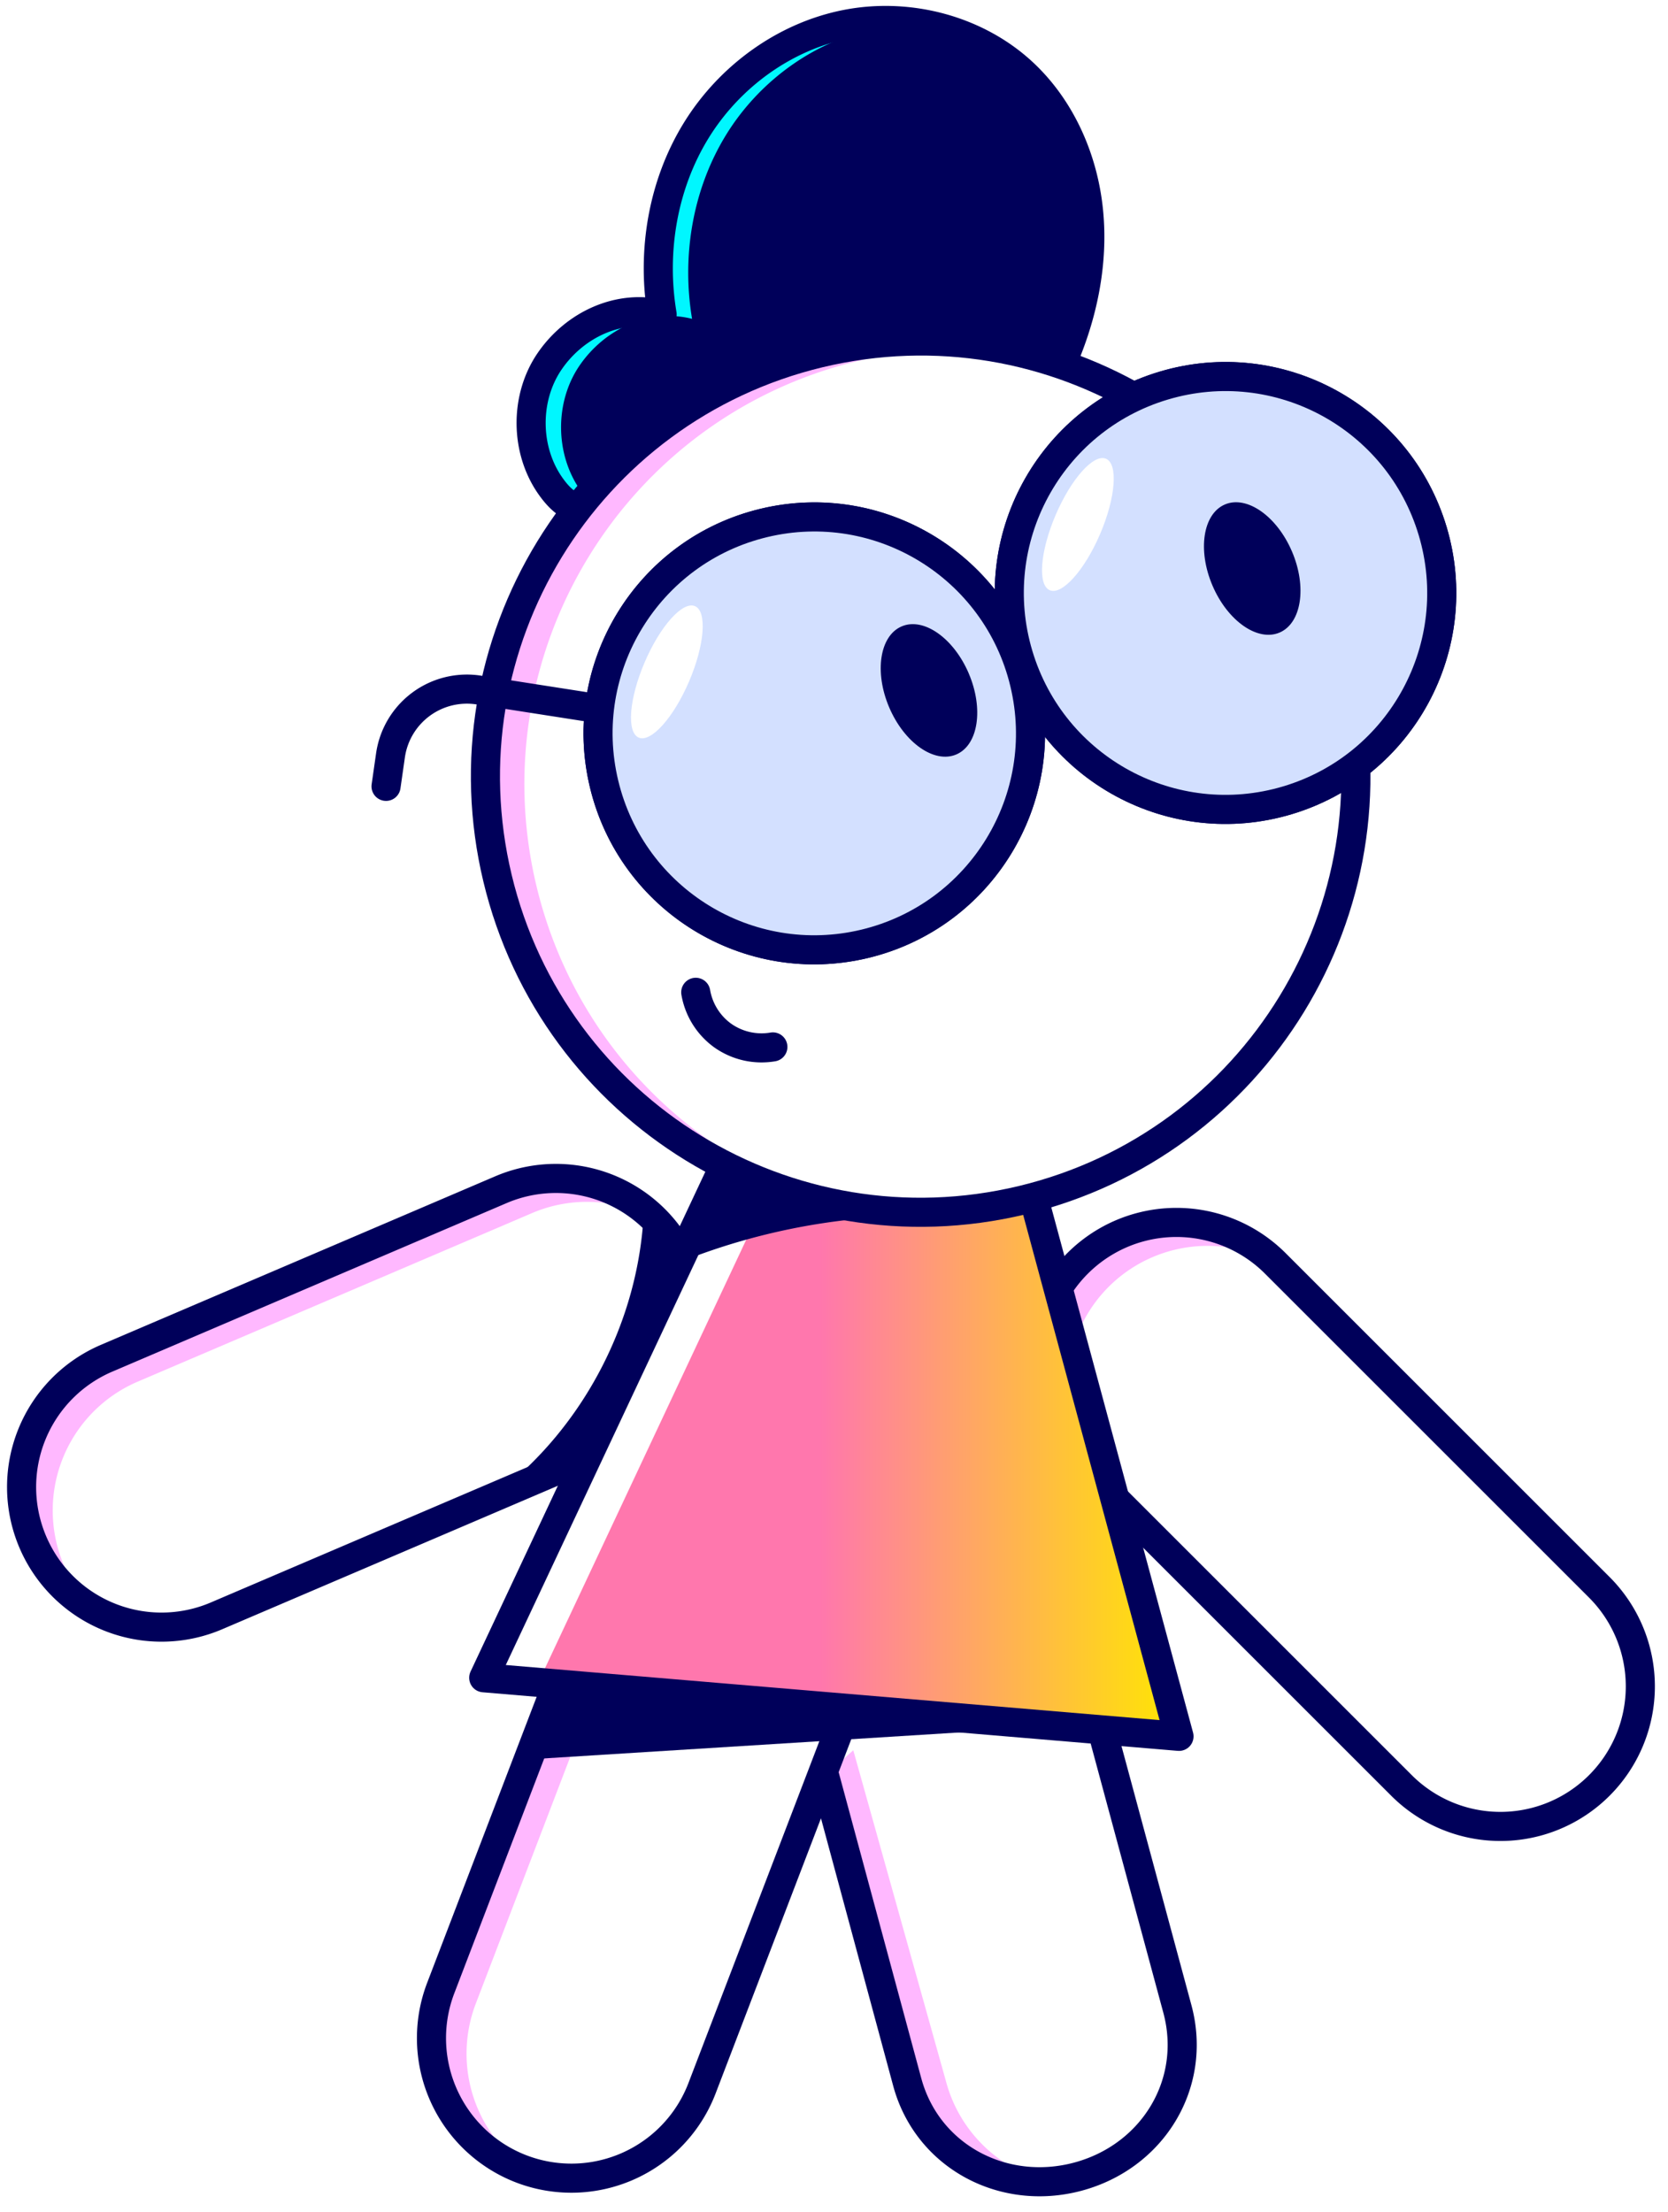 <svg xmlns:xlink="http://www.w3.org/1999/xlink" xmlns="http://www.w3.org/2000/svg" fill="none" class="-mgk-variable-stroke-asset" viewBox="0 0 86 114" role="img" width="86"  height="114" >
  <path vector-effect="non-scaling-stroke" fill="#00005A" d="M54.746 18.708c1.074-2.444 1.642-5.144 1.38-7.802-.26-2.658-1.389-5.265-3.328-7.098-2.382-2.252-5.894-3.183-9.113-2.568s-6.089 2.712-7.803 5.506-2.287 6.233-1.743 9.465c-2.218-.558-4.515.525-5.805 2.414s-1.263 4.583.064 6.446c.335.47.768.943 1.323 1.099" stroke-width="1.5px"></path>
  <path vector-effect="non-scaling-stroke" fill="#00F7FF" d="M29.941 25.292c-1.326-1.864-1.353-4.557-.064-6.447 1.29-1.889 3.588-2.972 5.805-2.413-.544-3.233.03-6.671 1.744-9.466 1.713-2.793 4.585-4.89 7.803-5.505a10.6 10.6 0 0 1 2.756-.152 10.7 10.7 0 0 0-4.3-.069c-3.218.615-6.089 2.712-7.803 5.506s-2.287 6.232-1.743 9.465c-2.217-.558-4.516.524-5.805 2.414-1.29 1.889-1.263 4.583.064 6.446.335.47.767.944 1.323 1.099l.777-.232a4 4 0 0 1-.557-.646" stroke-width="1.5px"></path>
  <path vector-effect="non-scaling-stroke" fill="#FFFFFF" d="m31.451 74.609-20.333 8.688a7.213 7.213 0 0 1-9.443-3.864 7.22 7.22 0 0 1 3.861-9.448l20.334-8.689a7.213 7.213 0 0 1 9.443 3.864 7.22 7.22 0 0 1-3.862 9.449" stroke-width="1.5px"></path>
  <path vector-effect="non-scaling-stroke" fill="#FFB8FF" d="M3.28 80.638a7.22 7.22 0 0 1 3.863-9.449l20.333-8.688a7.2 7.2 0 0 1 6.283.346 7.21 7.21 0 0 0-7.889-1.551L5.536 69.984a7.22 7.22 0 0 0-3.861 9.448 7.18 7.18 0 0 0 3.16 3.518 7.2 7.2 0 0 1-1.554-2.312" stroke-width="1.5px"></path>
  <path vector-effect="non-scaling-stroke" fill="#FFFFFF" d="M65.767 65.126 82.47 81.818a7.22 7.22 0 0 1-.02 10.208 7.21 7.21 0 0 1-10.202-.02L55.545 75.314a7.22 7.22 0 0 1 .02-10.208 7.21 7.21 0 0 1 10.202.02" stroke-width="1.5px"></path>
  <path vector-effect="non-scaling-stroke" fill="#FFB8FF" d="M73.856 93.21 57.15 76.52a7.22 7.22 0 0 1 .02-10.209 7.21 7.21 0 0 1 8.58-1.199 7.21 7.21 0 0 0-10.186-.006 7.22 7.22 0 0 0-.02 10.208l16.704 16.692a7.2 7.2 0 0 0 1.621 1.219z" stroke-width="1.5px"></path>
  <path vector-effect="non-scaling-stroke" fill="#FFFFFF" d="m44.639 85.584-8.45 22.057a7.213 7.213 0 0 1-9.328 4.133 7.22 7.22 0 0 1-4.13-9.334l8.449-22.057a7.214 7.214 0 1 1 13.459 5.201" stroke-width="1.5px"></path>
  <path vector-effect="non-scaling-stroke" fill="#FFB8FF" d="m24.538 103.244 8.449-22.057a7.21 7.21 0 0 1 8.73-4.33 7.3 7.3 0 0 0-1.208-.606 7.213 7.213 0 0 0-9.33 4.133l-8.448 22.057a7.22 7.22 0 0 0 4.13 9.333c.199.077.399.14.6.198a7.22 7.22 0 0 1-2.923-8.728" stroke-width="1.5px"></path>
  <path vector-effect="non-scaling-stroke" fill="#FFFFFF" d="m54.55 80.746 6.158 22.804a7.215 7.215 0 1 1-13.94 3.729l-4.252-15.75" stroke-width="1.5px"></path>
  <path vector-effect="non-scaling-stroke" fill="#FFB8FF" d="m48.777 107.279-4.783-17.075-1.478 1.325 4.253 15.75a7.21 7.21 0 0 0 7.952 5.28 7.21 7.21 0 0 1-5.944-5.28" stroke-width="1.5px"></path>
  <path vector-effect="non-scaling-stroke" stroke="#00005A" stroke-linecap="round" stroke-linejoin="round" stroke-miterlimit="10" stroke-width="1.5px" d="m31.451 74.609-20.333 8.688a7.213 7.213 0 0 1-9.443-3.864 7.22 7.22 0 0 1 3.861-9.449l20.334-8.688a7.213 7.213 0 0 1 9.443 3.864 7.22 7.22 0 0 1-3.862 9.449M65.767 65.126 82.47 81.818a7.22 7.22 0 0 1-.02 10.208 7.21 7.21 0 0 1-10.202-.02L55.545 75.314a7.22 7.22 0 0 1 .02-10.208 7.21 7.21 0 0 1 10.202.02M44.639 85.584l-8.45 22.057a7.213 7.213 0 0 1-9.328 4.133 7.22 7.22 0 0 1-4.13-9.334l8.449-22.057a7.214 7.214 0 1 1 13.459 5.201M54.55 80.747l6.158 22.804c1.029 3.851-1.286 7.599-5.135 8.629s-7.775-1.049-8.804-4.9l-4.253-15.75" fill="none"></path>
  <path vector-effect="non-scaling-stroke" fill="url(&quot;#8d50a791e90--BoyStanding_svg__a&quot;)" d="m24.94 86.47 35.847 3.02-7.412-27.453-16.177-1.652z" stroke-width="1.5px"></path>
  <path vector-effect="non-scaling-stroke" fill="#FFFFFF" d="M27.758 86.703 39.99 60.668l-2.794-.285-12.256 26.085 35.847 3.02-.001-.002z" stroke-width="1.5px"></path>
  <path vector-effect="non-scaling-stroke" fill="#FFFFFF" d="M69.283 34.788c2.892 12.055-4.53 24.173-16.578 27.066s-24.16-4.532-27.052-16.587S30.183 21.094 42.23 18.2c12.049-2.894 24.16 4.533 27.052 16.588" stroke-width="1.5px"></path>
  <path vector-effect="non-scaling-stroke" fill="#FFFFFF" d="M69.283 34.788c2.892 12.055-4.53 24.173-16.578 27.066s-24.16-4.532-27.052-16.587S30.183 21.094 42.23 18.2c12.049-2.894 24.16 4.533 27.052 16.588" stroke-width="1.5px"></path>
  <path vector-effect="non-scaling-stroke" fill="#FFB8FF" d="M27.661 45.67c-2.892-12.056 4.53-24.174 16.579-27.068a22.3 22.3 0 0 1 8.603-.366 22.3 22.3 0 0 0-10.612-.035c-12.047 2.893-19.47 15.012-16.578 27.066 2.194 9.145 9.694 15.621 18.448 16.954-7.874-1.952-14.416-8.115-16.44-16.552" stroke-width="1.5px"></path>
  <path vector-effect="non-scaling-stroke" stroke="#00005A" stroke-linecap="round" stroke-linejoin="round" stroke-miterlimit="10" stroke-width="1.5px" d="M73.867 27.372c1.76 5.903-1.595 12.115-7.494 13.875-5.9 1.761-12.108-1.596-13.868-7.498S54.1 21.634 60 19.873c5.899-1.76 12.107 1.597 13.867 7.5" fill="none"></path>
  <path vector-effect="non-scaling-stroke" stroke="#00005A" stroke-linecap="round" stroke-linejoin="round" stroke-miterlimit="10" stroke-width="1.5px" d="M52.822 35.194c1.437 5.989-2.251 12.01-8.237 13.448-5.986 1.437-12.004-2.253-13.44-8.242-1.438-5.99 2.25-12.01 8.237-13.448 5.985-1.437 12.003 2.253 13.44 8.242M35.872 51.142a3.47 3.47 0 0 0 1.402 2.236 3.47 3.47 0 0 0 2.574.578M54.746 18.708c1.074-2.444 1.642-5.144 1.38-7.802-.26-2.658-1.389-5.265-3.328-7.098-2.382-2.252-5.894-3.183-9.113-2.568s-6.089 2.712-7.803 5.506-2.287 6.233-1.743 9.465c-2.218-.558-4.515.525-5.805 2.414s-1.263 4.583.064 6.446c.335.47.768.943 1.323 1.099" fill="none"></path>
  <path vector-effect="non-scaling-stroke" stroke="#00005A" stroke-linecap="round" stroke-linejoin="round" stroke-miterlimit="10" stroke-width="1.5px" d="M69.283 34.788c2.892 12.055-4.53 24.173-16.578 27.066s-24.16-4.532-27.052-16.587S30.183 21.094 42.23 18.2c12.049-2.894 24.16 4.533 27.052 16.588" fill="none"></path>
  <path vector-effect="non-scaling-stroke" fill="#D3E0FF" d="M73.867 27.372c1.76 5.903-1.595 12.115-7.494 13.875-5.9 1.761-12.108-1.596-13.868-7.498S54.1 21.634 60 19.873c5.899-1.76 12.107 1.597 13.867 7.5" stroke-width="1.5px"></path>
  <path vector-effect="non-scaling-stroke" fill="#D3E0FF" d="M52.822 35.194c1.437 5.989-2.251 12.01-8.237 13.448-5.986 1.437-12.004-2.253-13.44-8.242-1.438-5.99 2.25-12.01 8.237-13.448 5.985-1.437 12.003 2.253 13.44 8.242" stroke-width="1.5px"></path>
  <path vector-effect="non-scaling-stroke" stroke="#00005A" stroke-linecap="round" stroke-linejoin="round" stroke-miterlimit="10" stroke-width="1.5px" d="m30.827 36.521-6.141-.958a3.98 3.98 0 0 0-4.553 3.367l-.229 1.597" fill="none"></path>
  <path vector-effect="non-scaling-stroke" fill="#00005A" d="M66.613 28.424c.779 1.823.492 3.693-.64 4.177s-2.682-.601-3.46-2.424c-.779-1.822-.492-3.693.64-4.177s2.682.602 3.46 2.424M49.947 34.707c.779 1.822.492 3.692-.641 4.176-1.132.484-2.68-.6-3.46-2.424-.778-1.822-.49-3.692.642-4.176 1.132-.485 2.68.601 3.46 2.424" stroke-width="1.5px"></path>
  <path vector-effect="non-scaling-stroke" stroke="#00005A" stroke-linecap="round" stroke-linejoin="round" stroke-miterlimit="10" stroke-width="1.5px" d="M73.867 27.372c1.76 5.903-1.595 12.115-7.494 13.875-5.9 1.761-12.108-1.596-13.868-7.498S54.1 21.634 60 19.873c5.899-1.76 12.107 1.597 13.867 7.5" fill="none"></path>
  <path vector-effect="non-scaling-stroke" stroke="#00005A" stroke-linecap="round" stroke-linejoin="round" stroke-miterlimit="10" stroke-width="1.5px" d="M52.822 35.194c1.437 5.989-2.251 12.01-8.237 13.448-5.986 1.437-12.004-2.253-13.44-8.242-1.438-5.99 2.25-12.01 8.237-13.448 5.985-1.437 12.003 2.253 13.44 8.242M53.375 62.035l7.413 27.453-35.848-3.02 12.258-26.085" fill="none"></path>
  <path vector-effect="non-scaling-stroke" fill="#00005A" d="m53.341 89.044-26.01 1.626 1.897-3.614zM37.648 60.264a52 52 0 0 0-2.313 4.672 33.3 33.3 0 0 1 11.003-2.255c-3.075-.32-5.845-1.207-8.69-2.417M33.193 62.442c-.253 5.654-3.12 11.137-7.618 14.568 1.559-.625 3.191-1.286 4.75-1.912 1.565-3.363 3.37-6.9 4.935-10.264-.334-.912-1.322-1.77-2.067-2.392" stroke-width="1.5px"></path>
  <path vector-effect="non-scaling-stroke" fill="#FFFFFF" d="M35.528 35.119c-.801 1.87-1.964 3.166-2.597 2.895s-.496-2.008.306-3.878c.8-1.871 1.963-3.168 2.596-2.896.633.271.497 2.008-.305 3.879M56.72 27.522c-.801 1.87-1.964 3.167-2.597 2.896-.633-.272-.496-2.008.306-3.879.801-1.87 1.963-3.167 2.597-2.896.632.272.496 2.009-.306 3.879" stroke-width="1.5px"></path>
  <defs>
    <linearGradient id="8d50a791e90--BoyStanding_svg__a" x1="24.941" x2="60.788" y1="74.937" y2="74.937" gradientUnits="userSpaceOnUse">
      <stop stop-color="#FF77AD"></stop>
      <stop offset=".151" stop-color="#FF77AD"></stop>
      <stop offset=".484" stop-color="#FF77AD"></stop>
      <stop offset="1" stop-color="#FFE700"></stop>
    </linearGradient>
  <linearGradient id="8d50a791e90--BoyStanding_svg__a" x1="24.941" x2="60.788" y1="74.937" y2="74.937" gradientUnits="userSpaceOnUse">
      <stop stop-color="#FF77AD"></stop>
      <stop offset=".151" stop-color="#FF77AD"></stop>
      <stop offset=".484" stop-color="#FF77AD"></stop>
      <stop offset="1" stop-color="#FFE700"></stop>
    </linearGradient></defs>
</svg>